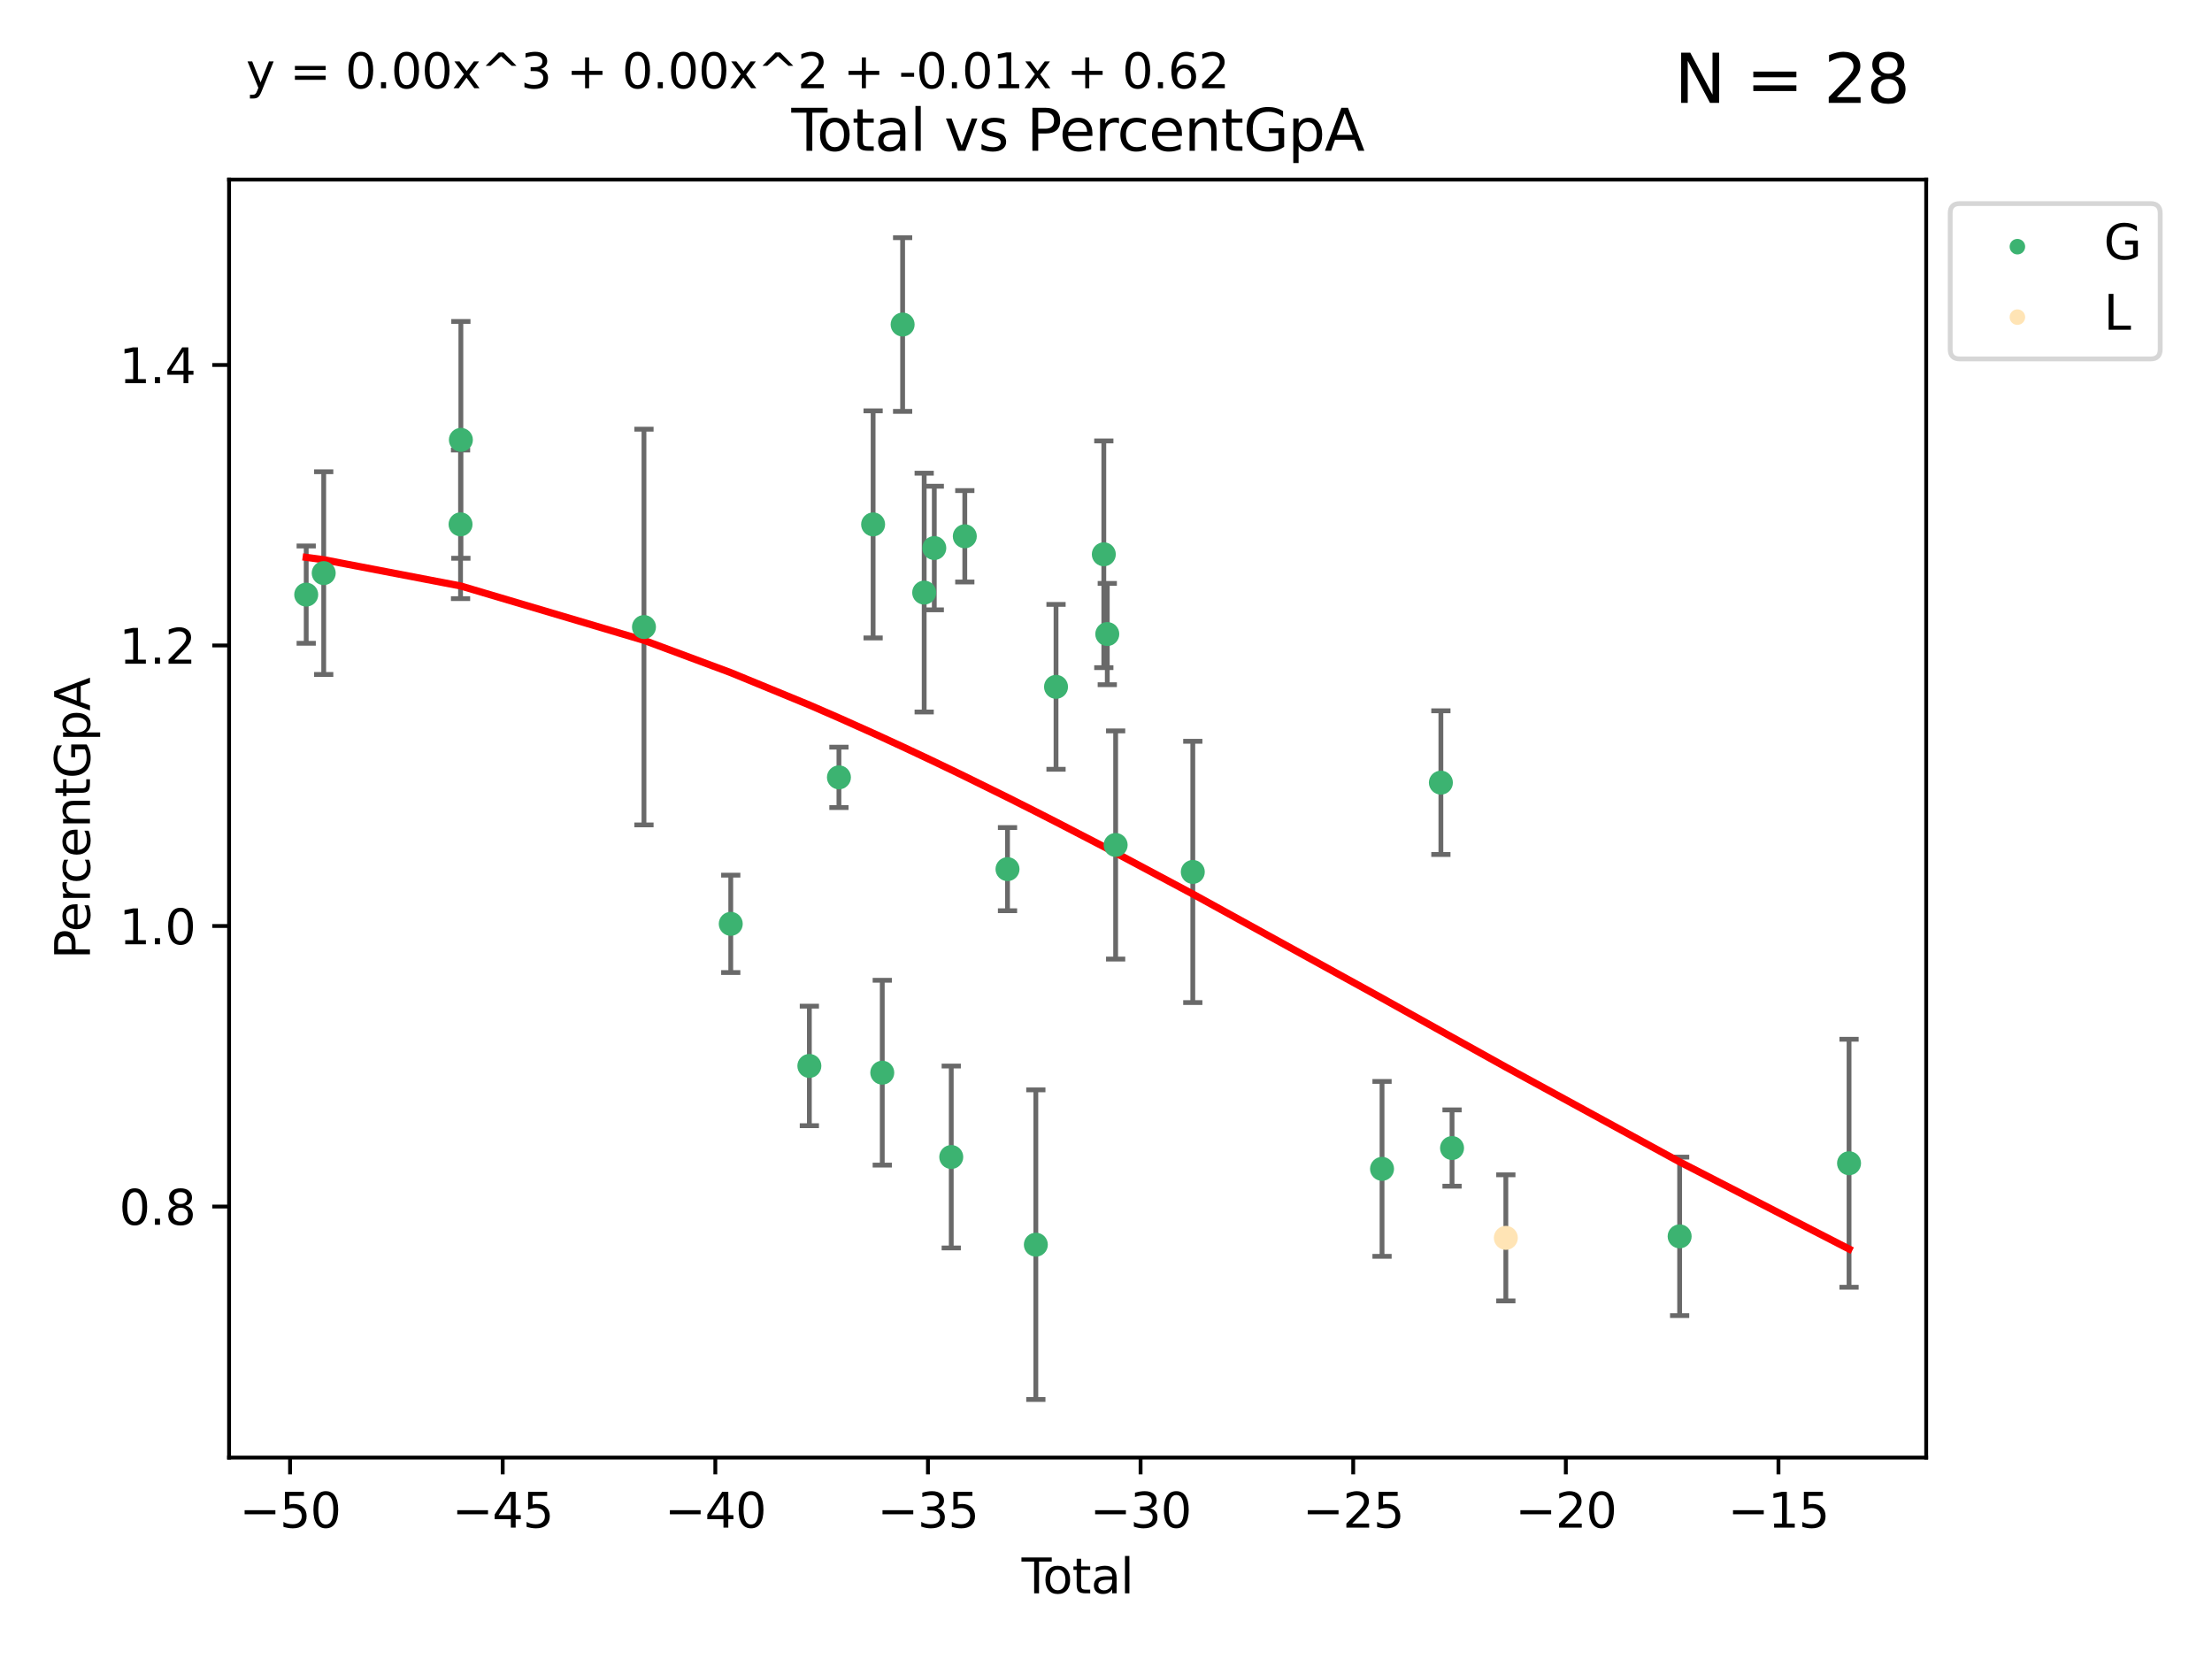 <?xml version="1.0" encoding="utf-8" standalone="no"?>
<!DOCTYPE svg PUBLIC "-//W3C//DTD SVG 1.1//EN"
  "http://www.w3.org/Graphics/SVG/1.1/DTD/svg11.dtd">
<svg xmlns:xlink="http://www.w3.org/1999/xlink" width="460.8pt" height="345.6pt" viewBox="0 0 460.8 345.6" xmlns="http://www.w3.org/2000/svg" version="1.1">
 <defs>
  <style type="text/css">*{stroke-linejoin: round; stroke-linecap: butt}</style>
 </defs>
 <g id="figure_1">
  <g id="patch_1">
   <path d="M 0 345.6 
L 460.8 345.6 
L 460.8 0 
L 0 0 
z
" style="fill: #ffffff"/>
  </g>
  <g id="axes_1">
   <g id="patch_2">
    <path d="M 47.72 303.64 
L 401.26 303.64 
L 401.26 37.411 
L 47.72 37.411 
z
" style="fill: #ffffff"/>
   </g>
   <g id="PathCollection_1">
    <defs>
     <path id="m814b3d031c" d="M 0 1.118 
C 0.297 1.118 0.581 1 0.791 0.791 
C 1 0.581 1.118 0.297 1.118 0 
C 1.118 -0.297 1 -0.581 0.791 -0.791 
C 0.581 -1 0.297 -1.118 0 -1.118 
C -0.297 -1.118 -0.581 -1 -0.791 -0.791 
C -1 -0.581 -1.118 -0.297 -1.118 0 
C -1.118 0.297 -1 0.581 -0.791 0.791 
C -0.581 1 -0.297 1.118 0 1.118 
z
" style="stroke: #3cb371"/>
    </defs>
    <g clip-path="url(#p41791c6f69)">
     <use xlink:href="#m814b3d031c" x="63.79" y="123.872" style="fill: #3cb371; stroke: #3cb371"/>
     <use xlink:href="#m814b3d031c" x="67.435" y="119.387" style="fill: #3cb371; stroke: #3cb371"/>
     <use xlink:href="#m814b3d031c" x="95.94" y="109.229" style="fill: #3cb371; stroke: #3cb371"/>
     <use xlink:href="#m814b3d031c" x="96.009" y="91.63" style="fill: #3cb371; stroke: #3cb371"/>
     <use xlink:href="#m814b3d031c" x="134.151" y="130.623" style="fill: #3cb371; stroke: #3cb371"/>
     <use xlink:href="#m814b3d031c" x="152.23" y="192.454" style="fill: #3cb371; stroke: #3cb371"/>
     <use xlink:href="#m814b3d031c" x="168.605" y="222.054" style="fill: #3cb371; stroke: #3cb371"/>
     <use xlink:href="#m814b3d031c" x="174.765" y="161.938" style="fill: #3cb371; stroke: #3cb371"/>
     <use xlink:href="#m814b3d031c" x="181.886" y="109.24" style="fill: #3cb371; stroke: #3cb371"/>
     <use xlink:href="#m814b3d031c" x="183.792" y="223.459" style="fill: #3cb371; stroke: #3cb371"/>
     <use xlink:href="#m814b3d031c" x="188.033" y="67.604" style="fill: #3cb371; stroke: #3cb371"/>
     <use xlink:href="#m814b3d031c" x="192.524" y="123.449" style="fill: #3cb371; stroke: #3cb371"/>
     <use xlink:href="#m814b3d031c" x="194.63" y="114.166" style="fill: #3cb371; stroke: #3cb371"/>
     <use xlink:href="#m814b3d031c" x="198.163" y="241.024" style="fill: #3cb371; stroke: #3cb371"/>
     <use xlink:href="#m814b3d031c" x="200.986" y="111.717" style="fill: #3cb371; stroke: #3cb371"/>
     <use xlink:href="#m814b3d031c" x="209.883" y="181.058" style="fill: #3cb371; stroke: #3cb371"/>
     <use xlink:href="#m814b3d031c" x="215.785" y="259.29" style="fill: #3cb371; stroke: #3cb371"/>
     <use xlink:href="#m814b3d031c" x="219.989" y="143.083" style="fill: #3cb371; stroke: #3cb371"/>
     <use xlink:href="#m814b3d031c" x="229.945" y="115.469" style="fill: #3cb371; stroke: #3cb371"/>
     <use xlink:href="#m814b3d031c" x="230.667" y="132.085" style="fill: #3cb371; stroke: #3cb371"/>
     <use xlink:href="#m814b3d031c" x="232.408" y="176.025" style="fill: #3cb371; stroke: #3cb371"/>
     <use xlink:href="#m814b3d031c" x="248.481" y="181.639" style="fill: #3cb371; stroke: #3cb371"/>
     <use xlink:href="#m814b3d031c" x="287.904" y="243.496" style="fill: #3cb371; stroke: #3cb371"/>
     <use xlink:href="#m814b3d031c" x="300.163" y="163.037" style="fill: #3cb371; stroke: #3cb371"/>
     <use xlink:href="#m814b3d031c" x="302.488" y="239.157" style="fill: #3cb371; stroke: #3cb371"/>
     <use xlink:href="#m814b3d031c" x="349.9" y="257.557" style="fill: #3cb371; stroke: #3cb371"/>
     <use xlink:href="#m814b3d031c" x="385.19" y="242.326" style="fill: #3cb371; stroke: #3cb371"/>
    </g>
   </g>
   <g id="PathCollection_2">
    <defs>
     <path id="ma55b25fed3" d="M 0 1.118 
C 0.297 1.118 0.581 1 0.791 0.791 
C 1 0.581 1.118 0.297 1.118 0 
C 1.118 -0.297 1 -0.581 0.791 -0.791 
C 0.581 -1 0.297 -1.118 0 -1.118 
C -0.297 -1.118 -0.581 -1 -0.791 -0.791 
C -1 -0.581 -1.118 -0.297 -1.118 0 
C -1.118 0.297 -1 0.581 -0.791 0.791 
C -0.581 1 -0.297 1.118 0 1.118 
z
" style="stroke: #ffe4b5"/>
    </defs>
    <g clip-path="url(#p41791c6f69)">
     <use xlink:href="#ma55b25fed3" x="313.694" y="257.868" style="fill: #ffe4b5; stroke: #ffe4b5"/>
    </g>
   </g>
   <g id="matplotlib.axis_1">
    <g id="xtick_1">
     <g id="line2d_1">
      <defs>
       <path id="md68ede8ba2" d="M 0 0 
L 0 3.5 
" style="stroke: #000000; stroke-width: 0.8"/>
      </defs>
      <g>
       <use xlink:href="#md68ede8ba2" x="60.426" y="303.64" style="stroke: #000000; stroke-width: 0.8"/>
      </g>
     </g>
     <g id="text_1">
      <!-- −50 -->
      <g transform="translate(49.874 318.238)scale(0.1 -0.1)">
       <defs>
        <path id="DejaVuSans-2212" d="M 678 2272 
L 4684 2272 
L 4684 1741 
L 678 1741 
L 678 2272 
z
" transform="scale(0.016)"/>
        <path id="DejaVuSans-35" d="M 691 4666 
L 3169 4666 
L 3169 4134 
L 1269 4134 
L 1269 2991 
Q 1406 3038 1543 3061 
Q 1681 3084 1819 3084 
Q 2600 3084 3056 2656 
Q 3513 2228 3513 1497 
Q 3513 744 3044 326 
Q 2575 -91 1722 -91 
Q 1428 -91 1123 -41 
Q 819 9 494 109 
L 494 744 
Q 775 591 1075 516 
Q 1375 441 1709 441 
Q 2250 441 2565 725 
Q 2881 1009 2881 1497 
Q 2881 1984 2565 2268 
Q 2250 2553 1709 2553 
Q 1456 2553 1204 2497 
Q 953 2441 691 2322 
L 691 4666 
z
" transform="scale(0.016)"/>
        <path id="DejaVuSans-30" d="M 2034 4250 
Q 1547 4250 1301 3770 
Q 1056 3291 1056 2328 
Q 1056 1369 1301 889 
Q 1547 409 2034 409 
Q 2525 409 2770 889 
Q 3016 1369 3016 2328 
Q 3016 3291 2770 3770 
Q 2525 4250 2034 4250 
z
M 2034 4750 
Q 2819 4750 3233 4129 
Q 3647 3509 3647 2328 
Q 3647 1150 3233 529 
Q 2819 -91 2034 -91 
Q 1250 -91 836 529 
Q 422 1150 422 2328 
Q 422 3509 836 4129 
Q 1250 4750 2034 4750 
z
" transform="scale(0.016)"/>
       </defs>
       <use xlink:href="#DejaVuSans-2212"/>
       <use xlink:href="#DejaVuSans-35" x="83.789"/>
       <use xlink:href="#DejaVuSans-30" x="147.412"/>
      </g>
     </g>
    </g>
    <g id="xtick_2">
     <g id="line2d_2">
      <g>
       <use xlink:href="#md68ede8ba2" x="104.72" y="303.64" style="stroke: #000000; stroke-width: 0.8"/>
      </g>
     </g>
     <g id="text_2">
      <!-- −45 -->
      <g transform="translate(94.168 318.238)scale(0.1 -0.1)">
       <defs>
        <path id="DejaVuSans-34" d="M 2419 4116 
L 825 1625 
L 2419 1625 
L 2419 4116 
z
M 2253 4666 
L 3047 4666 
L 3047 1625 
L 3713 1625 
L 3713 1100 
L 3047 1100 
L 3047 0 
L 2419 0 
L 2419 1100 
L 313 1100 
L 313 1709 
L 2253 4666 
z
" transform="scale(0.016)"/>
       </defs>
       <use xlink:href="#DejaVuSans-2212"/>
       <use xlink:href="#DejaVuSans-34" x="83.789"/>
       <use xlink:href="#DejaVuSans-35" x="147.412"/>
      </g>
     </g>
    </g>
    <g id="xtick_3">
     <g id="line2d_3">
      <g>
       <use xlink:href="#md68ede8ba2" x="149.015" y="303.64" style="stroke: #000000; stroke-width: 0.8"/>
      </g>
     </g>
     <g id="text_3">
      <!-- −40 -->
      <g transform="translate(138.462 318.238)scale(0.1 -0.1)">
       <use xlink:href="#DejaVuSans-2212"/>
       <use xlink:href="#DejaVuSans-34" x="83.789"/>
       <use xlink:href="#DejaVuSans-30" x="147.412"/>
      </g>
     </g>
    </g>
    <g id="xtick_4">
     <g id="line2d_4">
      <g>
       <use xlink:href="#md68ede8ba2" x="193.309" y="303.64" style="stroke: #000000; stroke-width: 0.8"/>
      </g>
     </g>
     <g id="text_4">
      <!-- −35 -->
      <g transform="translate(182.756 318.238)scale(0.1 -0.1)">
       <defs>
        <path id="DejaVuSans-33" d="M 2597 2516 
Q 3050 2419 3304 2112 
Q 3559 1806 3559 1356 
Q 3559 666 3084 287 
Q 2609 -91 1734 -91 
Q 1441 -91 1130 -33 
Q 819 25 488 141 
L 488 750 
Q 750 597 1062 519 
Q 1375 441 1716 441 
Q 2309 441 2620 675 
Q 2931 909 2931 1356 
Q 2931 1769 2642 2001 
Q 2353 2234 1838 2234 
L 1294 2234 
L 1294 2753 
L 1863 2753 
Q 2328 2753 2575 2939 
Q 2822 3125 2822 3475 
Q 2822 3834 2567 4026 
Q 2313 4219 1838 4219 
Q 1578 4219 1281 4162 
Q 984 4106 628 3988 
L 628 4550 
Q 988 4650 1302 4700 
Q 1616 4750 1894 4750 
Q 2613 4750 3031 4423 
Q 3450 4097 3450 3541 
Q 3450 3153 3228 2886 
Q 3006 2619 2597 2516 
z
" transform="scale(0.016)"/>
       </defs>
       <use xlink:href="#DejaVuSans-2212"/>
       <use xlink:href="#DejaVuSans-33" x="83.789"/>
       <use xlink:href="#DejaVuSans-35" x="147.412"/>
      </g>
     </g>
    </g>
    <g id="xtick_5">
     <g id="line2d_5">
      <g>
       <use xlink:href="#md68ede8ba2" x="237.603" y="303.64" style="stroke: #000000; stroke-width: 0.8"/>
      </g>
     </g>
     <g id="text_5">
      <!-- −30 -->
      <g transform="translate(227.05 318.238)scale(0.1 -0.1)">
       <use xlink:href="#DejaVuSans-2212"/>
       <use xlink:href="#DejaVuSans-33" x="83.789"/>
       <use xlink:href="#DejaVuSans-30" x="147.412"/>
      </g>
     </g>
    </g>
    <g id="xtick_6">
     <g id="line2d_6">
      <g>
       <use xlink:href="#md68ede8ba2" x="281.897" y="303.64" style="stroke: #000000; stroke-width: 0.8"/>
      </g>
     </g>
     <g id="text_6">
      <!-- −25 -->
      <g transform="translate(271.345 318.238)scale(0.1 -0.1)">
       <defs>
        <path id="DejaVuSans-32" d="M 1228 531 
L 3431 531 
L 3431 0 
L 469 0 
L 469 531 
Q 828 903 1448 1529 
Q 2069 2156 2228 2338 
Q 2531 2678 2651 2914 
Q 2772 3150 2772 3378 
Q 2772 3750 2511 3984 
Q 2250 4219 1831 4219 
Q 1534 4219 1204 4116 
Q 875 4013 500 3803 
L 500 4441 
Q 881 4594 1212 4672 
Q 1544 4750 1819 4750 
Q 2544 4750 2975 4387 
Q 3406 4025 3406 3419 
Q 3406 3131 3298 2873 
Q 3191 2616 2906 2266 
Q 2828 2175 2409 1742 
Q 1991 1309 1228 531 
z
" transform="scale(0.016)"/>
       </defs>
       <use xlink:href="#DejaVuSans-2212"/>
       <use xlink:href="#DejaVuSans-32" x="83.789"/>
       <use xlink:href="#DejaVuSans-35" x="147.412"/>
      </g>
     </g>
    </g>
    <g id="xtick_7">
     <g id="line2d_7">
      <g>
       <use xlink:href="#md68ede8ba2" x="326.191" y="303.64" style="stroke: #000000; stroke-width: 0.8"/>
      </g>
     </g>
     <g id="text_7">
      <!-- −20 -->
      <g transform="translate(315.639 318.238)scale(0.1 -0.1)">
       <use xlink:href="#DejaVuSans-2212"/>
       <use xlink:href="#DejaVuSans-32" x="83.789"/>
       <use xlink:href="#DejaVuSans-30" x="147.412"/>
      </g>
     </g>
    </g>
    <g id="xtick_8">
     <g id="line2d_8">
      <g>
       <use xlink:href="#md68ede8ba2" x="370.485" y="303.64" style="stroke: #000000; stroke-width: 0.8"/>
      </g>
     </g>
     <g id="text_8">
      <!-- −15 -->
      <g transform="translate(359.933 318.238)scale(0.1 -0.1)">
       <defs>
        <path id="DejaVuSans-31" d="M 794 531 
L 1825 531 
L 1825 4091 
L 703 3866 
L 703 4441 
L 1819 4666 
L 2450 4666 
L 2450 531 
L 3481 531 
L 3481 0 
L 794 0 
L 794 531 
z
" transform="scale(0.016)"/>
       </defs>
       <use xlink:href="#DejaVuSans-2212"/>
       <use xlink:href="#DejaVuSans-31" x="83.789"/>
       <use xlink:href="#DejaVuSans-35" x="147.412"/>
      </g>
     </g>
    </g>
    <g id="text_9">
     <!-- Total -->
     <g transform="translate(212.813 331.917)scale(0.1 -0.1)">
      <defs>
       <path id="DejaVuSans-54" d="M -19 4666 
L 3928 4666 
L 3928 4134 
L 2272 4134 
L 2272 0 
L 1638 0 
L 1638 4134 
L -19 4134 
L -19 4666 
z
" transform="scale(0.016)"/>
       <path id="DejaVuSans-6f" d="M 1959 3097 
Q 1497 3097 1228 2736 
Q 959 2375 959 1747 
Q 959 1119 1226 758 
Q 1494 397 1959 397 
Q 2419 397 2687 759 
Q 2956 1122 2956 1747 
Q 2956 2369 2687 2733 
Q 2419 3097 1959 3097 
z
M 1959 3584 
Q 2709 3584 3137 3096 
Q 3566 2609 3566 1747 
Q 3566 888 3137 398 
Q 2709 -91 1959 -91 
Q 1206 -91 779 398 
Q 353 888 353 1747 
Q 353 2609 779 3096 
Q 1206 3584 1959 3584 
z
" transform="scale(0.016)"/>
       <path id="DejaVuSans-74" d="M 1172 4494 
L 1172 3500 
L 2356 3500 
L 2356 3053 
L 1172 3053 
L 1172 1153 
Q 1172 725 1289 603 
Q 1406 481 1766 481 
L 2356 481 
L 2356 0 
L 1766 0 
Q 1100 0 847 248 
Q 594 497 594 1153 
L 594 3053 
L 172 3053 
L 172 3500 
L 594 3500 
L 594 4494 
L 1172 4494 
z
" transform="scale(0.016)"/>
       <path id="DejaVuSans-61" d="M 2194 1759 
Q 1497 1759 1228 1600 
Q 959 1441 959 1056 
Q 959 750 1161 570 
Q 1363 391 1709 391 
Q 2188 391 2477 730 
Q 2766 1069 2766 1631 
L 2766 1759 
L 2194 1759 
z
M 3341 1997 
L 3341 0 
L 2766 0 
L 2766 531 
Q 2569 213 2275 61 
Q 1981 -91 1556 -91 
Q 1019 -91 701 211 
Q 384 513 384 1019 
Q 384 1609 779 1909 
Q 1175 2209 1959 2209 
L 2766 2209 
L 2766 2266 
Q 2766 2663 2505 2880 
Q 2244 3097 1772 3097 
Q 1472 3097 1187 3025 
Q 903 2953 641 2809 
L 641 3341 
Q 956 3463 1253 3523 
Q 1550 3584 1831 3584 
Q 2591 3584 2966 3190 
Q 3341 2797 3341 1997 
z
" transform="scale(0.016)"/>
       <path id="DejaVuSans-6c" d="M 603 4863 
L 1178 4863 
L 1178 0 
L 603 0 
L 603 4863 
z
" transform="scale(0.016)"/>
      </defs>
      <use xlink:href="#DejaVuSans-54"/>
      <use xlink:href="#DejaVuSans-6f" x="44.084"/>
      <use xlink:href="#DejaVuSans-74" x="105.266"/>
      <use xlink:href="#DejaVuSans-61" x="144.475"/>
      <use xlink:href="#DejaVuSans-6c" x="205.754"/>
     </g>
    </g>
   </g>
   <g id="matplotlib.axis_2">
    <g id="ytick_1">
     <g id="line2d_9">
      <defs>
       <path id="mea5dcf5bb3" d="M 0 0 
L -3.5 0 
" style="stroke: #000000; stroke-width: 0.8"/>
      </defs>
      <g>
       <use xlink:href="#mea5dcf5bb3" x="47.72" y="251.345" style="stroke: #000000; stroke-width: 0.8"/>
      </g>
     </g>
     <g id="text_10">
      <!-- 0.8 -->
      <g transform="translate(24.817 255.144)scale(0.1 -0.1)">
       <defs>
        <path id="DejaVuSans-2e" d="M 684 794 
L 1344 794 
L 1344 0 
L 684 0 
L 684 794 
z
" transform="scale(0.016)"/>
        <path id="DejaVuSans-38" d="M 2034 2216 
Q 1584 2216 1326 1975 
Q 1069 1734 1069 1313 
Q 1069 891 1326 650 
Q 1584 409 2034 409 
Q 2484 409 2743 651 
Q 3003 894 3003 1313 
Q 3003 1734 2745 1975 
Q 2488 2216 2034 2216 
z
M 1403 2484 
Q 997 2584 770 2862 
Q 544 3141 544 3541 
Q 544 4100 942 4425 
Q 1341 4750 2034 4750 
Q 2731 4750 3128 4425 
Q 3525 4100 3525 3541 
Q 3525 3141 3298 2862 
Q 3072 2584 2669 2484 
Q 3125 2378 3379 2068 
Q 3634 1759 3634 1313 
Q 3634 634 3220 271 
Q 2806 -91 2034 -91 
Q 1263 -91 848 271 
Q 434 634 434 1313 
Q 434 1759 690 2068 
Q 947 2378 1403 2484 
z
M 1172 3481 
Q 1172 3119 1398 2916 
Q 1625 2713 2034 2713 
Q 2441 2713 2670 2916 
Q 2900 3119 2900 3481 
Q 2900 3844 2670 4047 
Q 2441 4250 2034 4250 
Q 1625 4250 1398 4047 
Q 1172 3844 1172 3481 
z
" transform="scale(0.016)"/>
       </defs>
       <use xlink:href="#DejaVuSans-30"/>
       <use xlink:href="#DejaVuSans-2e" x="63.623"/>
       <use xlink:href="#DejaVuSans-38" x="95.41"/>
      </g>
     </g>
    </g>
    <g id="ytick_2">
     <g id="line2d_10">
      <g>
       <use xlink:href="#mea5dcf5bb3" x="47.72" y="192.906" style="stroke: #000000; stroke-width: 0.8"/>
      </g>
     </g>
     <g id="text_11">
      <!-- 1.0 -->
      <g transform="translate(24.817 196.705)scale(0.1 -0.1)">
       <use xlink:href="#DejaVuSans-31"/>
       <use xlink:href="#DejaVuSans-2e" x="63.623"/>
       <use xlink:href="#DejaVuSans-30" x="95.41"/>
      </g>
     </g>
    </g>
    <g id="ytick_3">
     <g id="line2d_11">
      <g>
       <use xlink:href="#mea5dcf5bb3" x="47.72" y="134.466" style="stroke: #000000; stroke-width: 0.8"/>
      </g>
     </g>
     <g id="text_12">
      <!-- 1.2 -->
      <g transform="translate(24.817 138.266)scale(0.1 -0.1)">
       <use xlink:href="#DejaVuSans-31"/>
       <use xlink:href="#DejaVuSans-2e" x="63.623"/>
       <use xlink:href="#DejaVuSans-32" x="95.41"/>
      </g>
     </g>
    </g>
    <g id="ytick_4">
     <g id="line2d_12">
      <g>
       <use xlink:href="#mea5dcf5bb3" x="47.72" y="76.027" style="stroke: #000000; stroke-width: 0.8"/>
      </g>
     </g>
     <g id="text_13">
      <!-- 1.4 -->
      <g transform="translate(24.817 79.826)scale(0.1 -0.1)">
       <use xlink:href="#DejaVuSans-31"/>
       <use xlink:href="#DejaVuSans-2e" x="63.623"/>
       <use xlink:href="#DejaVuSans-34" x="95.41"/>
      </g>
     </g>
    </g>
    <g id="text_14">
     <!-- PercentGpA -->
     <g transform="translate(18.737 199.802)rotate(-90)scale(0.1 -0.1)">
      <defs>
       <path id="DejaVuSans-50" d="M 1259 4147 
L 1259 2394 
L 2053 2394 
Q 2494 2394 2734 2622 
Q 2975 2850 2975 3272 
Q 2975 3691 2734 3919 
Q 2494 4147 2053 4147 
L 1259 4147 
z
M 628 4666 
L 2053 4666 
Q 2838 4666 3239 4311 
Q 3641 3956 3641 3272 
Q 3641 2581 3239 2228 
Q 2838 1875 2053 1875 
L 1259 1875 
L 1259 0 
L 628 0 
L 628 4666 
z
" transform="scale(0.016)"/>
       <path id="DejaVuSans-65" d="M 3597 1894 
L 3597 1613 
L 953 1613 
Q 991 1019 1311 708 
Q 1631 397 2203 397 
Q 2534 397 2845 478 
Q 3156 559 3463 722 
L 3463 178 
Q 3153 47 2828 -22 
Q 2503 -91 2169 -91 
Q 1331 -91 842 396 
Q 353 884 353 1716 
Q 353 2575 817 3079 
Q 1281 3584 2069 3584 
Q 2775 3584 3186 3129 
Q 3597 2675 3597 1894 
z
M 3022 2063 
Q 3016 2534 2758 2815 
Q 2500 3097 2075 3097 
Q 1594 3097 1305 2825 
Q 1016 2553 972 2059 
L 3022 2063 
z
" transform="scale(0.016)"/>
       <path id="DejaVuSans-72" d="M 2631 2963 
Q 2534 3019 2420 3045 
Q 2306 3072 2169 3072 
Q 1681 3072 1420 2755 
Q 1159 2438 1159 1844 
L 1159 0 
L 581 0 
L 581 3500 
L 1159 3500 
L 1159 2956 
Q 1341 3275 1631 3429 
Q 1922 3584 2338 3584 
Q 2397 3584 2469 3576 
Q 2541 3569 2628 3553 
L 2631 2963 
z
" transform="scale(0.016)"/>
       <path id="DejaVuSans-63" d="M 3122 3366 
L 3122 2828 
Q 2878 2963 2633 3030 
Q 2388 3097 2138 3097 
Q 1578 3097 1268 2742 
Q 959 2388 959 1747 
Q 959 1106 1268 751 
Q 1578 397 2138 397 
Q 2388 397 2633 464 
Q 2878 531 3122 666 
L 3122 134 
Q 2881 22 2623 -34 
Q 2366 -91 2075 -91 
Q 1284 -91 818 406 
Q 353 903 353 1747 
Q 353 2603 823 3093 
Q 1294 3584 2113 3584 
Q 2378 3584 2631 3529 
Q 2884 3475 3122 3366 
z
" transform="scale(0.016)"/>
       <path id="DejaVuSans-6e" d="M 3513 2113 
L 3513 0 
L 2938 0 
L 2938 2094 
Q 2938 2591 2744 2837 
Q 2550 3084 2163 3084 
Q 1697 3084 1428 2787 
Q 1159 2491 1159 1978 
L 1159 0 
L 581 0 
L 581 3500 
L 1159 3500 
L 1159 2956 
Q 1366 3272 1645 3428 
Q 1925 3584 2291 3584 
Q 2894 3584 3203 3211 
Q 3513 2838 3513 2113 
z
" transform="scale(0.016)"/>
       <path id="DejaVuSans-47" d="M 3809 666 
L 3809 1919 
L 2778 1919 
L 2778 2438 
L 4434 2438 
L 4434 434 
Q 4069 175 3628 42 
Q 3188 -91 2688 -91 
Q 1594 -91 976 548 
Q 359 1188 359 2328 
Q 359 3472 976 4111 
Q 1594 4750 2688 4750 
Q 3144 4750 3555 4637 
Q 3966 4525 4313 4306 
L 4313 3634 
Q 3963 3931 3569 4081 
Q 3175 4231 2741 4231 
Q 1884 4231 1454 3753 
Q 1025 3275 1025 2328 
Q 1025 1384 1454 906 
Q 1884 428 2741 428 
Q 3075 428 3337 486 
Q 3600 544 3809 666 
z
" transform="scale(0.016)"/>
       <path id="DejaVuSans-70" d="M 1159 525 
L 1159 -1331 
L 581 -1331 
L 581 3500 
L 1159 3500 
L 1159 2969 
Q 1341 3281 1617 3432 
Q 1894 3584 2278 3584 
Q 2916 3584 3314 3078 
Q 3713 2572 3713 1747 
Q 3713 922 3314 415 
Q 2916 -91 2278 -91 
Q 1894 -91 1617 61 
Q 1341 213 1159 525 
z
M 3116 1747 
Q 3116 2381 2855 2742 
Q 2594 3103 2138 3103 
Q 1681 3103 1420 2742 
Q 1159 2381 1159 1747 
Q 1159 1113 1420 752 
Q 1681 391 2138 391 
Q 2594 391 2855 752 
Q 3116 1113 3116 1747 
z
" transform="scale(0.016)"/>
       <path id="DejaVuSans-41" d="M 2188 4044 
L 1331 1722 
L 3047 1722 
L 2188 4044 
z
M 1831 4666 
L 2547 4666 
L 4325 0 
L 3669 0 
L 3244 1197 
L 1141 1197 
L 716 0 
L 50 0 
L 1831 4666 
z
" transform="scale(0.016)"/>
      </defs>
      <use xlink:href="#DejaVuSans-50"/>
      <use xlink:href="#DejaVuSans-65" x="56.678"/>
      <use xlink:href="#DejaVuSans-72" x="118.201"/>
      <use xlink:href="#DejaVuSans-63" x="157.064"/>
      <use xlink:href="#DejaVuSans-65" x="212.045"/>
      <use xlink:href="#DejaVuSans-6e" x="273.568"/>
      <use xlink:href="#DejaVuSans-74" x="336.947"/>
      <use xlink:href="#DejaVuSans-47" x="376.156"/>
      <use xlink:href="#DejaVuSans-70" x="453.646"/>
      <use xlink:href="#DejaVuSans-41" x="517.123"/>
     </g>
    </g>
   </g>
   <g id="LineCollection_1">
    <path d="M 63.79 134.006 
L 63.79 113.739 
" clip-path="url(#p41791c6f69)" style="fill: none; stroke: #696969"/>
    <path d="M 67.435 140.499 
L 67.435 98.276 
" clip-path="url(#p41791c6f69)" style="fill: none; stroke: #696969"/>
    <path d="M 95.94 124.708 
L 95.94 93.749 
" clip-path="url(#p41791c6f69)" style="fill: none; stroke: #696969"/>
    <path d="M 96.009 116.295 
L 96.009 66.966 
" clip-path="url(#p41791c6f69)" style="fill: none; stroke: #696969"/>
    <path d="M 134.151 171.838 
L 134.151 89.409 
" clip-path="url(#p41791c6f69)" style="fill: none; stroke: #696969"/>
    <path d="M 152.23 202.597 
L 152.23 182.311 
" clip-path="url(#p41791c6f69)" style="fill: none; stroke: #696969"/>
    <path d="M 168.605 234.504 
L 168.605 209.603 
" clip-path="url(#p41791c6f69)" style="fill: none; stroke: #696969"/>
    <path d="M 174.765 168.232 
L 174.765 155.644 
" clip-path="url(#p41791c6f69)" style="fill: none; stroke: #696969"/>
    <path d="M 181.886 132.894 
L 181.886 85.586 
" clip-path="url(#p41791c6f69)" style="fill: none; stroke: #696969"/>
    <path d="M 183.792 242.714 
L 183.792 204.204 
" clip-path="url(#p41791c6f69)" style="fill: none; stroke: #696969"/>
    <path d="M 188.033 85.696 
L 188.033 49.513 
" clip-path="url(#p41791c6f69)" style="fill: none; stroke: #696969"/>
    <path d="M 192.524 148.326 
L 192.524 98.572 
" clip-path="url(#p41791c6f69)" style="fill: none; stroke: #696969"/>
    <path d="M 194.63 127.041 
L 194.63 101.292 
" clip-path="url(#p41791c6f69)" style="fill: none; stroke: #696969"/>
    <path d="M 198.163 259.972 
L 198.163 222.077 
" clip-path="url(#p41791c6f69)" style="fill: none; stroke: #696969"/>
    <path d="M 200.986 121.236 
L 200.986 102.198 
" clip-path="url(#p41791c6f69)" style="fill: none; stroke: #696969"/>
    <path d="M 209.883 189.72 
L 209.883 172.397 
" clip-path="url(#p41791c6f69)" style="fill: none; stroke: #696969"/>
    <path d="M 215.785 291.539 
L 215.785 227.042 
" clip-path="url(#p41791c6f69)" style="fill: none; stroke: #696969"/>
    <path d="M 219.989 160.254 
L 219.989 125.911 
" clip-path="url(#p41791c6f69)" style="fill: none; stroke: #696969"/>
    <path d="M 229.945 139.085 
L 229.945 91.853 
" clip-path="url(#p41791c6f69)" style="fill: none; stroke: #696969"/>
    <path d="M 230.667 142.634 
L 230.667 121.535 
" clip-path="url(#p41791c6f69)" style="fill: none; stroke: #696969"/>
    <path d="M 232.408 199.792 
L 232.408 152.259 
" clip-path="url(#p41791c6f69)" style="fill: none; stroke: #696969"/>
    <path d="M 248.481 208.854 
L 248.481 154.425 
" clip-path="url(#p41791c6f69)" style="fill: none; stroke: #696969"/>
    <path d="M 287.904 261.714 
L 287.904 225.278 
" clip-path="url(#p41791c6f69)" style="fill: none; stroke: #696969"/>
    <path d="M 300.163 178.003 
L 300.163 148.071 
" clip-path="url(#p41791c6f69)" style="fill: none; stroke: #696969"/>
    <path d="M 302.488 247.104 
L 302.488 231.211 
" clip-path="url(#p41791c6f69)" style="fill: none; stroke: #696969"/>
    <path d="M 349.9 274.068 
L 349.9 241.045 
" clip-path="url(#p41791c6f69)" style="fill: none; stroke: #696969"/>
    <path d="M 385.19 268.152 
L 385.19 216.5 
" clip-path="url(#p41791c6f69)" style="fill: none; stroke: #696969"/>
   </g>
   <g id="line2d_13">
    <defs>
     <path id="mf272f5a711" d="M 2 0 
L -2 -0 
" style="stroke: #696969"/>
    </defs>
    <g clip-path="url(#p41791c6f69)">
     <use xlink:href="#mf272f5a711" x="63.79" y="134.006" style="fill: #696969; stroke: #696969"/>
     <use xlink:href="#mf272f5a711" x="67.435" y="140.499" style="fill: #696969; stroke: #696969"/>
     <use xlink:href="#mf272f5a711" x="95.94" y="124.708" style="fill: #696969; stroke: #696969"/>
     <use xlink:href="#mf272f5a711" x="96.009" y="116.295" style="fill: #696969; stroke: #696969"/>
     <use xlink:href="#mf272f5a711" x="134.151" y="171.838" style="fill: #696969; stroke: #696969"/>
     <use xlink:href="#mf272f5a711" x="152.23" y="202.597" style="fill: #696969; stroke: #696969"/>
     <use xlink:href="#mf272f5a711" x="168.605" y="234.504" style="fill: #696969; stroke: #696969"/>
     <use xlink:href="#mf272f5a711" x="174.765" y="168.232" style="fill: #696969; stroke: #696969"/>
     <use xlink:href="#mf272f5a711" x="181.886" y="132.894" style="fill: #696969; stroke: #696969"/>
     <use xlink:href="#mf272f5a711" x="183.792" y="242.714" style="fill: #696969; stroke: #696969"/>
     <use xlink:href="#mf272f5a711" x="188.033" y="85.696" style="fill: #696969; stroke: #696969"/>
     <use xlink:href="#mf272f5a711" x="192.524" y="148.326" style="fill: #696969; stroke: #696969"/>
     <use xlink:href="#mf272f5a711" x="194.63" y="127.041" style="fill: #696969; stroke: #696969"/>
     <use xlink:href="#mf272f5a711" x="198.163" y="259.972" style="fill: #696969; stroke: #696969"/>
     <use xlink:href="#mf272f5a711" x="200.986" y="121.236" style="fill: #696969; stroke: #696969"/>
     <use xlink:href="#mf272f5a711" x="209.883" y="189.72" style="fill: #696969; stroke: #696969"/>
     <use xlink:href="#mf272f5a711" x="215.785" y="291.539" style="fill: #696969; stroke: #696969"/>
     <use xlink:href="#mf272f5a711" x="219.989" y="160.254" style="fill: #696969; stroke: #696969"/>
     <use xlink:href="#mf272f5a711" x="229.945" y="139.085" style="fill: #696969; stroke: #696969"/>
     <use xlink:href="#mf272f5a711" x="230.667" y="142.634" style="fill: #696969; stroke: #696969"/>
     <use xlink:href="#mf272f5a711" x="232.408" y="199.792" style="fill: #696969; stroke: #696969"/>
     <use xlink:href="#mf272f5a711" x="248.481" y="208.854" style="fill: #696969; stroke: #696969"/>
     <use xlink:href="#mf272f5a711" x="287.904" y="261.714" style="fill: #696969; stroke: #696969"/>
     <use xlink:href="#mf272f5a711" x="300.163" y="178.003" style="fill: #696969; stroke: #696969"/>
     <use xlink:href="#mf272f5a711" x="302.488" y="247.104" style="fill: #696969; stroke: #696969"/>
     <use xlink:href="#mf272f5a711" x="349.9" y="274.068" style="fill: #696969; stroke: #696969"/>
     <use xlink:href="#mf272f5a711" x="385.19" y="268.152" style="fill: #696969; stroke: #696969"/>
    </g>
   </g>
   <g id="line2d_14">
    <g clip-path="url(#p41791c6f69)">
     <use xlink:href="#mf272f5a711" x="63.79" y="113.739" style="fill: #696969; stroke: #696969"/>
     <use xlink:href="#mf272f5a711" x="67.435" y="98.276" style="fill: #696969; stroke: #696969"/>
     <use xlink:href="#mf272f5a711" x="95.94" y="93.749" style="fill: #696969; stroke: #696969"/>
     <use xlink:href="#mf272f5a711" x="96.009" y="66.966" style="fill: #696969; stroke: #696969"/>
     <use xlink:href="#mf272f5a711" x="134.151" y="89.409" style="fill: #696969; stroke: #696969"/>
     <use xlink:href="#mf272f5a711" x="152.23" y="182.311" style="fill: #696969; stroke: #696969"/>
     <use xlink:href="#mf272f5a711" x="168.605" y="209.603" style="fill: #696969; stroke: #696969"/>
     <use xlink:href="#mf272f5a711" x="174.765" y="155.644" style="fill: #696969; stroke: #696969"/>
     <use xlink:href="#mf272f5a711" x="181.886" y="85.586" style="fill: #696969; stroke: #696969"/>
     <use xlink:href="#mf272f5a711" x="183.792" y="204.204" style="fill: #696969; stroke: #696969"/>
     <use xlink:href="#mf272f5a711" x="188.033" y="49.513" style="fill: #696969; stroke: #696969"/>
     <use xlink:href="#mf272f5a711" x="192.524" y="98.572" style="fill: #696969; stroke: #696969"/>
     <use xlink:href="#mf272f5a711" x="194.63" y="101.292" style="fill: #696969; stroke: #696969"/>
     <use xlink:href="#mf272f5a711" x="198.163" y="222.077" style="fill: #696969; stroke: #696969"/>
     <use xlink:href="#mf272f5a711" x="200.986" y="102.198" style="fill: #696969; stroke: #696969"/>
     <use xlink:href="#mf272f5a711" x="209.883" y="172.397" style="fill: #696969; stroke: #696969"/>
     <use xlink:href="#mf272f5a711" x="215.785" y="227.042" style="fill: #696969; stroke: #696969"/>
     <use xlink:href="#mf272f5a711" x="219.989" y="125.911" style="fill: #696969; stroke: #696969"/>
     <use xlink:href="#mf272f5a711" x="229.945" y="91.853" style="fill: #696969; stroke: #696969"/>
     <use xlink:href="#mf272f5a711" x="230.667" y="121.535" style="fill: #696969; stroke: #696969"/>
     <use xlink:href="#mf272f5a711" x="232.408" y="152.259" style="fill: #696969; stroke: #696969"/>
     <use xlink:href="#mf272f5a711" x="248.481" y="154.425" style="fill: #696969; stroke: #696969"/>
     <use xlink:href="#mf272f5a711" x="287.904" y="225.278" style="fill: #696969; stroke: #696969"/>
     <use xlink:href="#mf272f5a711" x="300.163" y="148.071" style="fill: #696969; stroke: #696969"/>
     <use xlink:href="#mf272f5a711" x="302.488" y="231.211" style="fill: #696969; stroke: #696969"/>
     <use xlink:href="#mf272f5a711" x="349.9" y="241.045" style="fill: #696969; stroke: #696969"/>
     <use xlink:href="#mf272f5a711" x="385.19" y="216.5" style="fill: #696969; stroke: #696969"/>
    </g>
   </g>
   <g id="LineCollection_2">
    <path d="M 313.694 271 
L 313.694 244.735 
" clip-path="url(#p41791c6f69)" style="fill: none; stroke: #696969"/>
   </g>
   <g id="line2d_15">
    <g clip-path="url(#p41791c6f69)">
     <use xlink:href="#mf272f5a711" x="313.694" y="271" style="fill: #696969; stroke: #696969"/>
    </g>
   </g>
   <g id="line2d_16">
    <g clip-path="url(#p41791c6f69)">
     <use xlink:href="#mf272f5a711" x="313.694" y="244.735" style="fill: #696969; stroke: #696969"/>
    </g>
   </g>
   <g id="line2d_17">
    <path d="M 63.79 116.107 
L 67.435 116.6 
L 95.94 122.066 
L 96.009 122.082 
L 134.151 133.396 
L 152.23 140.124 
L 168.605 146.866 
L 174.765 149.547 
L 181.886 152.737 
L 183.792 153.607 
L 188.033 155.565 
L 192.524 157.672 
L 194.63 158.672 
L 198.163 160.365 
L 200.986 161.732 
L 209.883 166.116 
L 215.785 169.085 
L 219.989 171.227 
L 229.945 176.382 
L 230.667 176.76 
L 232.408 177.674 
L 248.481 186.243 
L 287.904 207.942 
L 300.163 214.771 
L 302.488 216.066 
L 313.694 222.294 
L 349.9 242.045 
L 385.19 260.193 
" clip-path="url(#p41791c6f69)" style="fill: none; stroke: #ff0000; stroke-width: 1.5; stroke-linecap: square"/>
   </g>
   <g id="line2d_18">
    <defs>
     <path id="m398a330441" d="M 0 2 
C 0.53 2 1.039 1.789 1.414 1.414 
C 1.789 1.039 2 0.53 2 0 
C 2 -0.53 1.789 -1.039 1.414 -1.414 
C 1.039 -1.789 0.53 -2 0 -2 
C -0.53 -2 -1.039 -1.789 -1.414 -1.414 
C -1.789 -1.039 -2 -0.53 -2 0 
C -2 0.53 -1.789 1.039 -1.414 1.414 
C -1.039 1.789 -0.53 2 0 2 
z
" style="stroke: #3cb371"/>
    </defs>
    <g clip-path="url(#p41791c6f69)">
     <use xlink:href="#m398a330441" x="63.79" y="123.872" style="fill: #3cb371; stroke: #3cb371"/>
     <use xlink:href="#m398a330441" x="67.435" y="119.387" style="fill: #3cb371; stroke: #3cb371"/>
     <use xlink:href="#m398a330441" x="95.94" y="109.229" style="fill: #3cb371; stroke: #3cb371"/>
     <use xlink:href="#m398a330441" x="96.009" y="91.63" style="fill: #3cb371; stroke: #3cb371"/>
     <use xlink:href="#m398a330441" x="134.151" y="130.623" style="fill: #3cb371; stroke: #3cb371"/>
     <use xlink:href="#m398a330441" x="152.23" y="192.454" style="fill: #3cb371; stroke: #3cb371"/>
     <use xlink:href="#m398a330441" x="168.605" y="222.054" style="fill: #3cb371; stroke: #3cb371"/>
     <use xlink:href="#m398a330441" x="174.765" y="161.938" style="fill: #3cb371; stroke: #3cb371"/>
     <use xlink:href="#m398a330441" x="181.886" y="109.24" style="fill: #3cb371; stroke: #3cb371"/>
     <use xlink:href="#m398a330441" x="183.792" y="223.459" style="fill: #3cb371; stroke: #3cb371"/>
     <use xlink:href="#m398a330441" x="188.033" y="67.604" style="fill: #3cb371; stroke: #3cb371"/>
     <use xlink:href="#m398a330441" x="192.524" y="123.449" style="fill: #3cb371; stroke: #3cb371"/>
     <use xlink:href="#m398a330441" x="194.63" y="114.166" style="fill: #3cb371; stroke: #3cb371"/>
     <use xlink:href="#m398a330441" x="198.163" y="241.024" style="fill: #3cb371; stroke: #3cb371"/>
     <use xlink:href="#m398a330441" x="200.986" y="111.717" style="fill: #3cb371; stroke: #3cb371"/>
     <use xlink:href="#m398a330441" x="209.883" y="181.058" style="fill: #3cb371; stroke: #3cb371"/>
     <use xlink:href="#m398a330441" x="215.785" y="259.29" style="fill: #3cb371; stroke: #3cb371"/>
     <use xlink:href="#m398a330441" x="219.989" y="143.083" style="fill: #3cb371; stroke: #3cb371"/>
     <use xlink:href="#m398a330441" x="229.945" y="115.469" style="fill: #3cb371; stroke: #3cb371"/>
     <use xlink:href="#m398a330441" x="230.667" y="132.085" style="fill: #3cb371; stroke: #3cb371"/>
     <use xlink:href="#m398a330441" x="232.408" y="176.025" style="fill: #3cb371; stroke: #3cb371"/>
     <use xlink:href="#m398a330441" x="248.481" y="181.639" style="fill: #3cb371; stroke: #3cb371"/>
     <use xlink:href="#m398a330441" x="287.904" y="243.496" style="fill: #3cb371; stroke: #3cb371"/>
     <use xlink:href="#m398a330441" x="300.163" y="163.037" style="fill: #3cb371; stroke: #3cb371"/>
     <use xlink:href="#m398a330441" x="302.488" y="239.157" style="fill: #3cb371; stroke: #3cb371"/>
     <use xlink:href="#m398a330441" x="349.9" y="257.557" style="fill: #3cb371; stroke: #3cb371"/>
     <use xlink:href="#m398a330441" x="385.19" y="242.326" style="fill: #3cb371; stroke: #3cb371"/>
    </g>
   </g>
   <g id="line2d_19">
    <defs>
     <path id="mc8b0807892" d="M 0 2 
C 0.53 2 1.039 1.789 1.414 1.414 
C 1.789 1.039 2 0.53 2 0 
C 2 -0.53 1.789 -1.039 1.414 -1.414 
C 1.039 -1.789 0.53 -2 0 -2 
C -0.53 -2 -1.039 -1.789 -1.414 -1.414 
C -1.789 -1.039 -2 -0.53 -2 0 
C -2 0.53 -1.789 1.039 -1.414 1.414 
C -1.039 1.789 -0.53 2 0 2 
z
" style="stroke: #ffe4b5"/>
    </defs>
    <g clip-path="url(#p41791c6f69)">
     <use xlink:href="#mc8b0807892" x="313.694" y="257.868" style="fill: #ffe4b5; stroke: #ffe4b5"/>
    </g>
   </g>
   <g id="patch_3">
    <path d="M 47.72 303.64 
L 47.72 37.411 
" style="fill: none; stroke: #000000; stroke-width: 0.8; stroke-linejoin: miter; stroke-linecap: square"/>
   </g>
   <g id="patch_4">
    <path d="M 401.26 303.64 
L 401.26 37.411 
" style="fill: none; stroke: #000000; stroke-width: 0.8; stroke-linejoin: miter; stroke-linecap: square"/>
   </g>
   <g id="patch_5">
    <path d="M 47.72 303.64 
L 401.26 303.64 
" style="fill: none; stroke: #000000; stroke-width: 0.8; stroke-linejoin: miter; stroke-linecap: square"/>
   </g>
   <g id="patch_6">
    <path d="M 47.72 37.411 
L 401.26 37.411 
" style="fill: none; stroke: #000000; stroke-width: 0.8; stroke-linejoin: miter; stroke-linecap: square"/>
   </g>
   <g id="text_15">
    <!-- N = 28 -->
    <g transform="translate(348.806 21.426)scale(0.14 -0.14)">
     <defs>
      <path id="DejaVuSans-4e" d="M 628 4666 
L 1478 4666 
L 3547 763 
L 3547 4666 
L 4159 4666 
L 4159 0 
L 3309 0 
L 1241 3903 
L 1241 0 
L 628 0 
L 628 4666 
z
" transform="scale(0.016)"/>
      <path id="DejaVuSans-20" transform="scale(0.016)"/>
      <path id="DejaVuSans-3d" d="M 678 2906 
L 4684 2906 
L 4684 2381 
L 678 2381 
L 678 2906 
z
M 678 1631 
L 4684 1631 
L 4684 1100 
L 678 1100 
L 678 1631 
z
" transform="scale(0.016)"/>
     </defs>
     <use xlink:href="#DejaVuSans-4e"/>
     <use xlink:href="#DejaVuSans-20" x="74.805"/>
     <use xlink:href="#DejaVuSans-3d" x="106.592"/>
     <use xlink:href="#DejaVuSans-20" x="190.381"/>
     <use xlink:href="#DejaVuSans-32" x="222.168"/>
     <use xlink:href="#DejaVuSans-38" x="285.791"/>
    </g>
   </g>
   <g id="text_16">
    <!-- y = 0.00x^3 + 0.00x^2 + -0.01x + 0.62 -->
    <g transform="translate(51.255 18.387)scale(0.1 -0.1)">
     <defs>
      <path id="DejaVuSans-79" d="M 2059 -325 
Q 1816 -950 1584 -1140 
Q 1353 -1331 966 -1331 
L 506 -1331 
L 506 -850 
L 844 -850 
Q 1081 -850 1212 -737 
Q 1344 -625 1503 -206 
L 1606 56 
L 191 3500 
L 800 3500 
L 1894 763 
L 2988 3500 
L 3597 3500 
L 2059 -325 
z
" transform="scale(0.016)"/>
      <path id="DejaVuSans-78" d="M 3513 3500 
L 2247 1797 
L 3578 0 
L 2900 0 
L 1881 1375 
L 863 0 
L 184 0 
L 1544 1831 
L 300 3500 
L 978 3500 
L 1906 2253 
L 2834 3500 
L 3513 3500 
z
" transform="scale(0.016)"/>
      <path id="DejaVuSans-5e" d="M 2988 4666 
L 4684 2925 
L 4056 2925 
L 2681 4159 
L 1306 2925 
L 678 2925 
L 2375 4666 
L 2988 4666 
z
" transform="scale(0.016)"/>
      <path id="DejaVuSans-2b" d="M 2944 4013 
L 2944 2272 
L 4684 2272 
L 4684 1741 
L 2944 1741 
L 2944 0 
L 2419 0 
L 2419 1741 
L 678 1741 
L 678 2272 
L 2419 2272 
L 2419 4013 
L 2944 4013 
z
" transform="scale(0.016)"/>
      <path id="DejaVuSans-2d" d="M 313 2009 
L 1997 2009 
L 1997 1497 
L 313 1497 
L 313 2009 
z
" transform="scale(0.016)"/>
      <path id="DejaVuSans-36" d="M 2113 2584 
Q 1688 2584 1439 2293 
Q 1191 2003 1191 1497 
Q 1191 994 1439 701 
Q 1688 409 2113 409 
Q 2538 409 2786 701 
Q 3034 994 3034 1497 
Q 3034 2003 2786 2293 
Q 2538 2584 2113 2584 
z
M 3366 4563 
L 3366 3988 
Q 3128 4100 2886 4159 
Q 2644 4219 2406 4219 
Q 1781 4219 1451 3797 
Q 1122 3375 1075 2522 
Q 1259 2794 1537 2939 
Q 1816 3084 2150 3084 
Q 2853 3084 3261 2657 
Q 3669 2231 3669 1497 
Q 3669 778 3244 343 
Q 2819 -91 2113 -91 
Q 1303 -91 875 529 
Q 447 1150 447 2328 
Q 447 3434 972 4092 
Q 1497 4750 2381 4750 
Q 2619 4750 2861 4703 
Q 3103 4656 3366 4563 
z
" transform="scale(0.016)"/>
     </defs>
     <use xlink:href="#DejaVuSans-79"/>
     <use xlink:href="#DejaVuSans-20" x="59.18"/>
     <use xlink:href="#DejaVuSans-3d" x="90.967"/>
     <use xlink:href="#DejaVuSans-20" x="174.756"/>
     <use xlink:href="#DejaVuSans-30" x="206.543"/>
     <use xlink:href="#DejaVuSans-2e" x="270.166"/>
     <use xlink:href="#DejaVuSans-30" x="301.953"/>
     <use xlink:href="#DejaVuSans-30" x="365.576"/>
     <use xlink:href="#DejaVuSans-78" x="429.199"/>
     <use xlink:href="#DejaVuSans-5e" x="488.379"/>
     <use xlink:href="#DejaVuSans-33" x="572.168"/>
     <use xlink:href="#DejaVuSans-20" x="635.791"/>
     <use xlink:href="#DejaVuSans-2b" x="667.578"/>
     <use xlink:href="#DejaVuSans-20" x="751.367"/>
     <use xlink:href="#DejaVuSans-30" x="783.154"/>
     <use xlink:href="#DejaVuSans-2e" x="846.777"/>
     <use xlink:href="#DejaVuSans-30" x="878.564"/>
     <use xlink:href="#DejaVuSans-30" x="942.188"/>
     <use xlink:href="#DejaVuSans-78" x="1005.811"/>
     <use xlink:href="#DejaVuSans-5e" x="1064.99"/>
     <use xlink:href="#DejaVuSans-32" x="1148.779"/>
     <use xlink:href="#DejaVuSans-20" x="1212.402"/>
     <use xlink:href="#DejaVuSans-2b" x="1244.189"/>
     <use xlink:href="#DejaVuSans-20" x="1327.979"/>
     <use xlink:href="#DejaVuSans-2d" x="1359.766"/>
     <use xlink:href="#DejaVuSans-30" x="1395.85"/>
     <use xlink:href="#DejaVuSans-2e" x="1459.473"/>
     <use xlink:href="#DejaVuSans-30" x="1491.26"/>
     <use xlink:href="#DejaVuSans-31" x="1554.883"/>
     <use xlink:href="#DejaVuSans-78" x="1618.506"/>
     <use xlink:href="#DejaVuSans-20" x="1677.686"/>
     <use xlink:href="#DejaVuSans-2b" x="1709.473"/>
     <use xlink:href="#DejaVuSans-20" x="1793.262"/>
     <use xlink:href="#DejaVuSans-30" x="1825.049"/>
     <use xlink:href="#DejaVuSans-2e" x="1888.672"/>
     <use xlink:href="#DejaVuSans-36" x="1920.459"/>
     <use xlink:href="#DejaVuSans-32" x="1984.082"/>
    </g>
   </g>
   <g id="text_17">
    <!-- Total vs PercentGpA -->
    <g transform="translate(164.856 31.411)scale(0.12 -0.12)">
     <defs>
      <path id="DejaVuSans-76" d="M 191 3500 
L 800 3500 
L 1894 563 
L 2988 3500 
L 3597 3500 
L 2284 0 
L 1503 0 
L 191 3500 
z
" transform="scale(0.016)"/>
      <path id="DejaVuSans-73" d="M 2834 3397 
L 2834 2853 
Q 2591 2978 2328 3040 
Q 2066 3103 1784 3103 
Q 1356 3103 1142 2972 
Q 928 2841 928 2578 
Q 928 2378 1081 2264 
Q 1234 2150 1697 2047 
L 1894 2003 
Q 2506 1872 2764 1633 
Q 3022 1394 3022 966 
Q 3022 478 2636 193 
Q 2250 -91 1575 -91 
Q 1294 -91 989 -36 
Q 684 19 347 128 
L 347 722 
Q 666 556 975 473 
Q 1284 391 1588 391 
Q 1994 391 2212 530 
Q 2431 669 2431 922 
Q 2431 1156 2273 1281 
Q 2116 1406 1581 1522 
L 1381 1569 
Q 847 1681 609 1914 
Q 372 2147 372 2553 
Q 372 3047 722 3315 
Q 1072 3584 1716 3584 
Q 2034 3584 2315 3537 
Q 2597 3491 2834 3397 
z
" transform="scale(0.016)"/>
     </defs>
     <use xlink:href="#DejaVuSans-54"/>
     <use xlink:href="#DejaVuSans-6f" x="44.084"/>
     <use xlink:href="#DejaVuSans-74" x="105.266"/>
     <use xlink:href="#DejaVuSans-61" x="144.475"/>
     <use xlink:href="#DejaVuSans-6c" x="205.754"/>
     <use xlink:href="#DejaVuSans-20" x="233.537"/>
     <use xlink:href="#DejaVuSans-76" x="265.324"/>
     <use xlink:href="#DejaVuSans-73" x="324.504"/>
     <use xlink:href="#DejaVuSans-20" x="376.604"/>
     <use xlink:href="#DejaVuSans-50" x="408.391"/>
     <use xlink:href="#DejaVuSans-65" x="465.068"/>
     <use xlink:href="#DejaVuSans-72" x="526.592"/>
     <use xlink:href="#DejaVuSans-63" x="565.455"/>
     <use xlink:href="#DejaVuSans-65" x="620.436"/>
     <use xlink:href="#DejaVuSans-6e" x="681.959"/>
     <use xlink:href="#DejaVuSans-74" x="745.338"/>
     <use xlink:href="#DejaVuSans-47" x="784.547"/>
     <use xlink:href="#DejaVuSans-70" x="862.037"/>
     <use xlink:href="#DejaVuSans-41" x="925.514"/>
    </g>
   </g>
   <g id="legend_1">
    <g id="patch_7">
     <path d="M 408.26 74.767 
L 448.008 74.767 
Q 450.008 74.767 450.008 72.767 
L 450.008 44.411 
Q 450.008 42.411 448.008 42.411 
L 408.26 42.411 
Q 406.26 42.411 406.26 44.411 
L 406.26 72.767 
Q 406.26 74.767 408.26 74.767 
z
" style="fill: #ffffff; opacity: 0.8; stroke: #cccccc; stroke-linejoin: miter"/>
    </g>
    <g id="PathCollection_3">
     <g>
      <use xlink:href="#m814b3d031c" x="420.26" y="51.385" style="fill: #3cb371; stroke: #3cb371"/>
     </g>
    </g>
    <g id="text_18">
     <!-- G -->
     <g transform="translate(438.26 54.01)scale(0.1 -0.1)">
      <use xlink:href="#DejaVuSans-47"/>
     </g>
    </g>
    <g id="PathCollection_4">
     <g>
      <use xlink:href="#ma55b25fed3" x="420.26" y="66.063" style="fill: #ffe4b5; stroke: #ffe4b5"/>
     </g>
    </g>
    <g id="text_19">
     <!-- L -->
     <g transform="translate(438.26 68.688)scale(0.1 -0.1)">
      <defs>
       <path id="DejaVuSans-4c" d="M 628 4666 
L 1259 4666 
L 1259 531 
L 3531 531 
L 3531 0 
L 628 0 
L 628 4666 
z
" transform="scale(0.016)"/>
      </defs>
      <use xlink:href="#DejaVuSans-4c"/>
     </g>
    </g>
   </g>
  </g>
 </g>
 <defs>
  <clipPath id="p41791c6f69">
   <rect x="47.72" y="37.411" width="353.54" height="266.229"/>
  </clipPath>
 </defs>
</svg>
